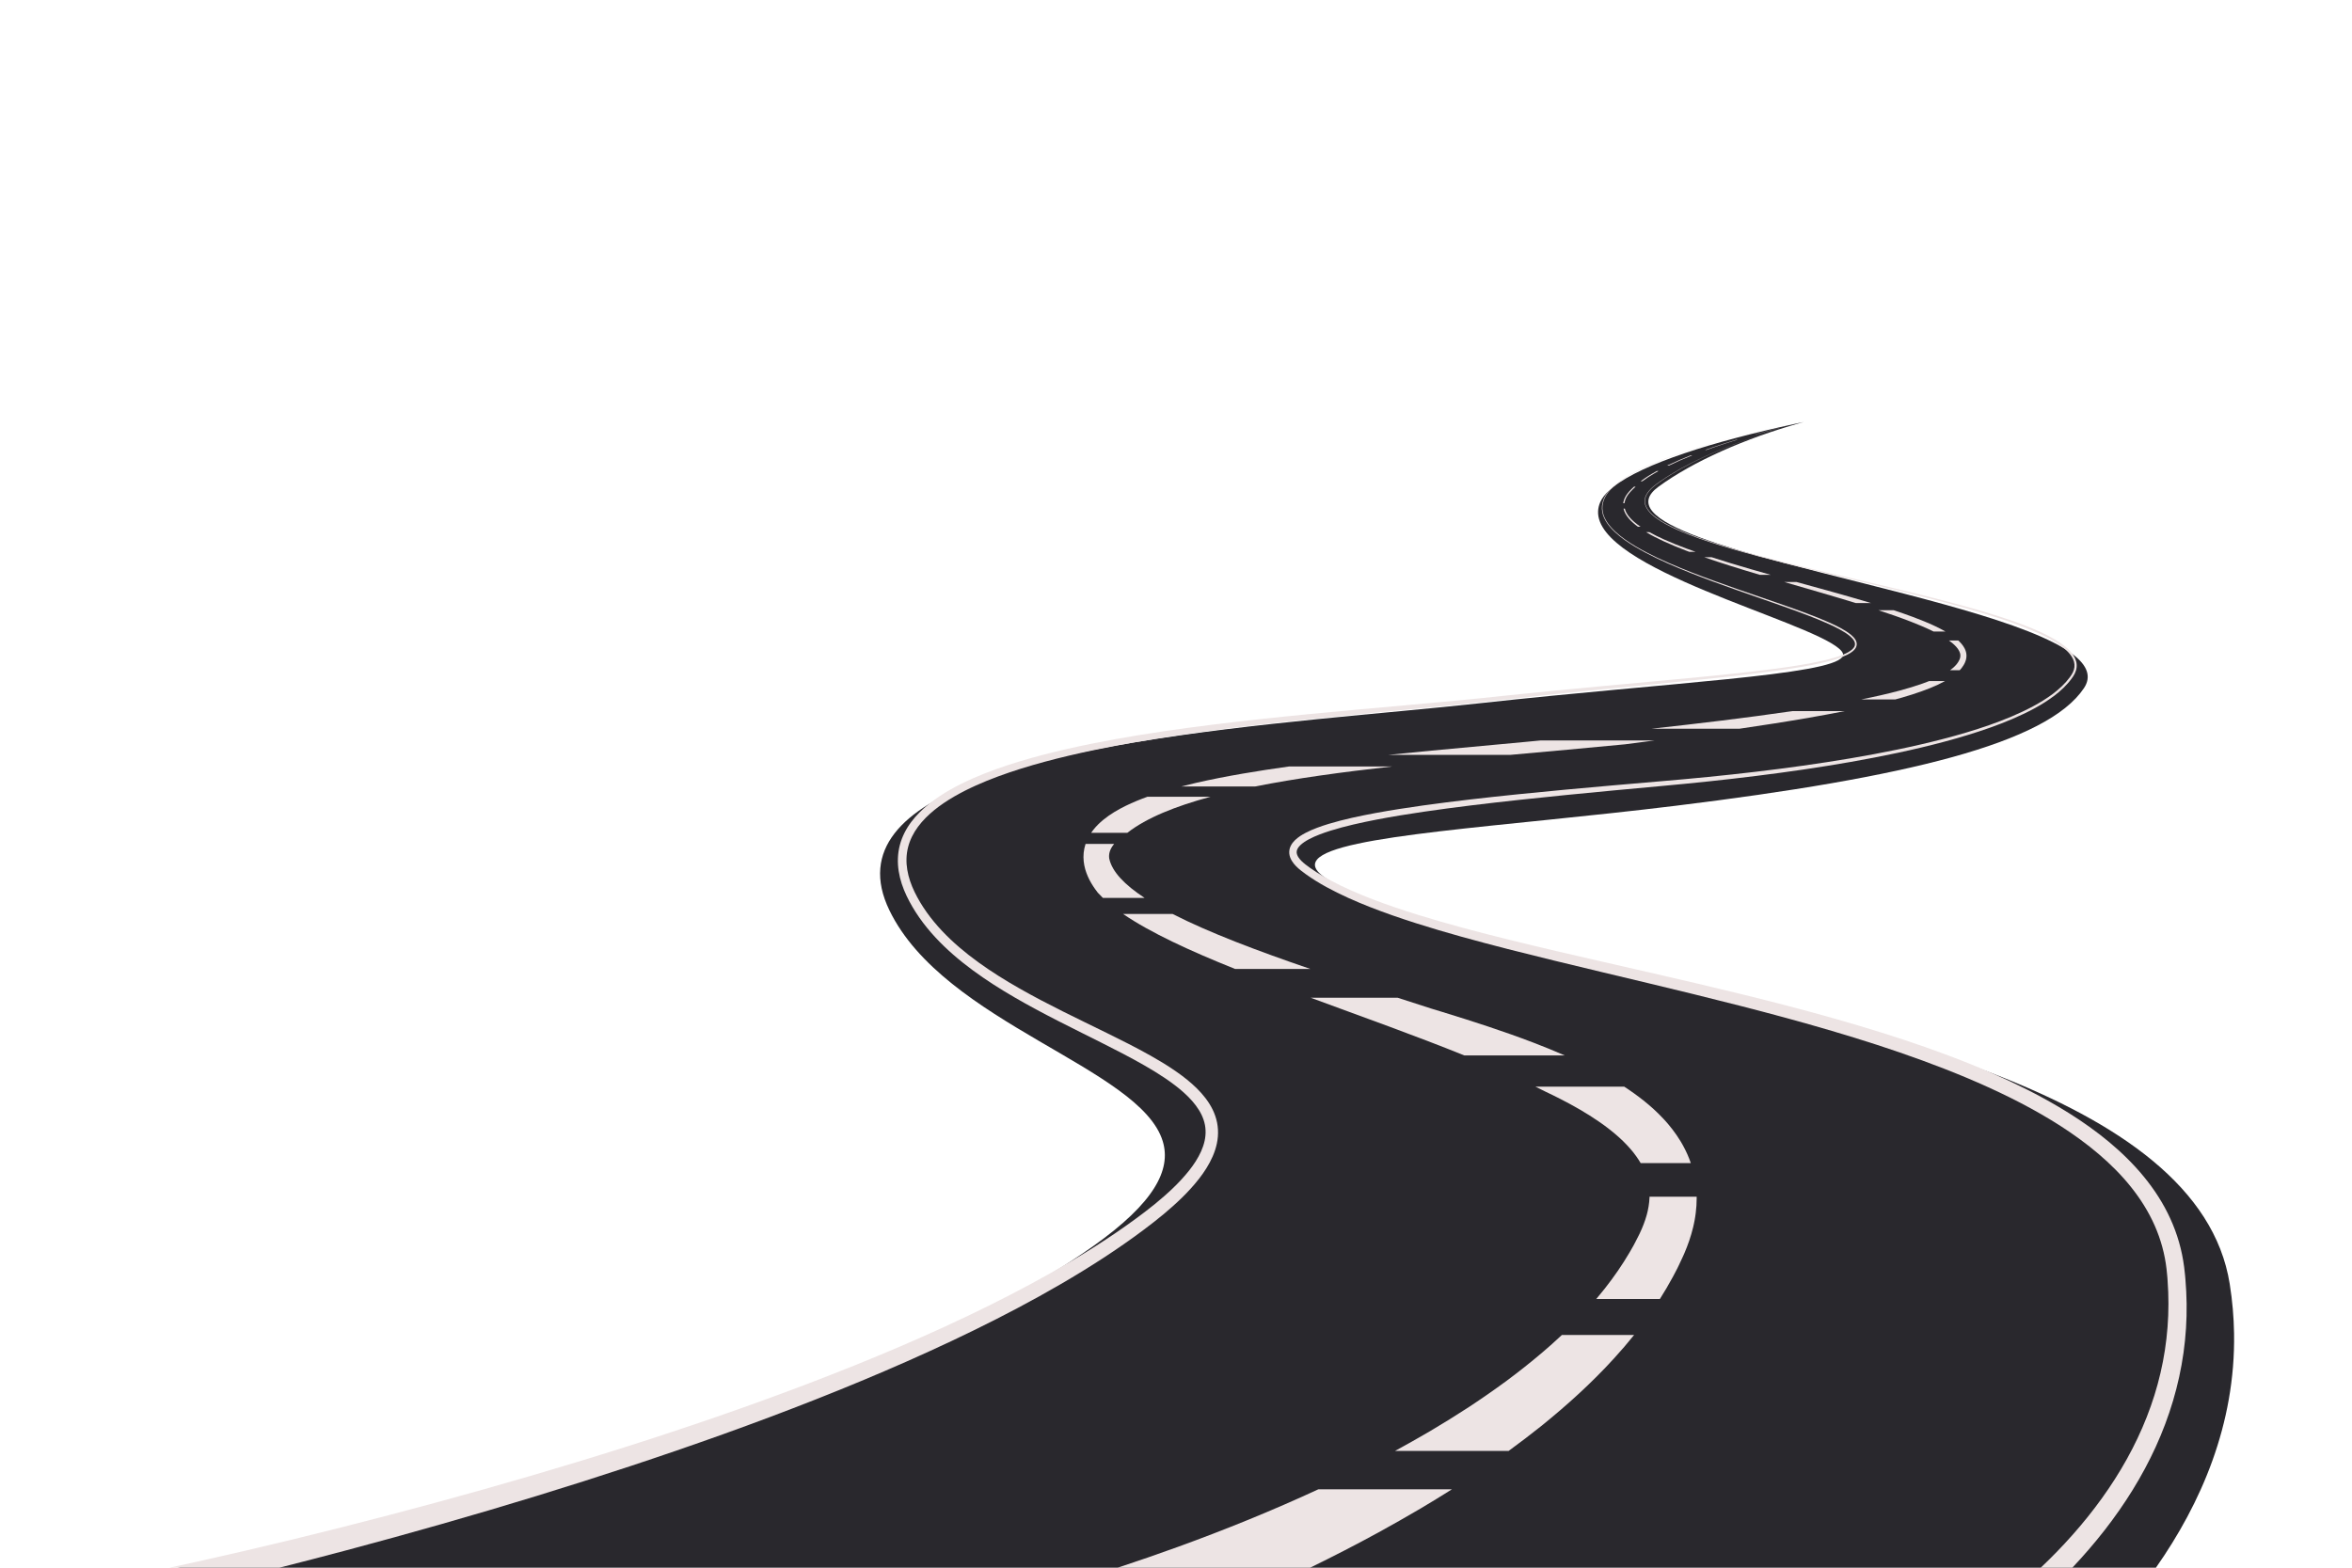 <?xml version="1.0" encoding="UTF-8"?>
<svg xmlns="http://www.w3.org/2000/svg" xmlns:xlink="http://www.w3.org/1999/xlink" width="3000" height="2000" viewBox="0 0 3000 2000">
<defs>
<clipPath id="clip-0">

</clipPath>
<clipPath id="clip-1">
<path clip-rule="nonzero" d="M 2849.57 1701.039 C 2849.57 1701.051 2849.57 1701.051 2849.57 1701.059 C 2847.43 1824.141 2792.102 1924.168 2726.238 2000 L 150.371 2000 C 377.57 1948.43 1077.051 1776.73 1394.539 1551.5 C 1448.039 1513.551 1475.078 1482.648 1483.141 1456.102 C 1517.18 1344.02 1213.129 1309.309 1134.539 1147.5 C 1127.699 1133.422 1123.898 1120.172 1122.852 1107.699 C 1108.301 934.309 1625.961 911.922 1889.039 883 C 2115.852 858.07 2312.48 848.5 2345.871 827.602 C 2350.82 824.52 2352.18 821.18 2349.539 817.5 C 2323.961 781.941 2042.02 726.02 2038.379 651.988 C 2038.148 647.398 2038.988 642.73 2041.039 638 C 2046.672 624.969 2063.52 612.398 2088.48 600.422 C 2094.711 597.422 2101.441 594.469 2108.621 591.559 C 2154.32 573.012 2218.461 555.98 2288.578 540.922 C 2292.629 540.051 2296.691 539.191 2300.77 538.328 C 2299.621 538.648 2298.48 538.961 2297.34 539.281 C 2225.371 559.32 2160.172 584.789 2116.039 617 C 2107.09 623.531 2102.988 629.879 2103.02 636.078 C 2103.398 710.07 2692.148 763.211 2661.77 856.52 C 2660.969 858.98 2659.73 861.48 2658.039 864 C 2610.84 934.469 2431.039 978 2137.039 1014 C 1888.648 1044.422 1648.75 1053.789 1679.93 1096.559 C 1681.879 1099.23 1684.898 1102.039 1689.039 1105 C 1891.039 1249 2788.02 1271.172 2844.039 1624 C 2848.262 1650.609 2849.988 1676.289 2849.57 1701.039 Z M 2849.57 1701.039 "/>
</clipPath>
<clipPath id="clip-2">
<path clip-rule="nonzero" d="M 2849.57 1701.039 C 2849.57 1701.051 2849.57 1701.051 2849.57 1701.059 C 2847.43 1824.141 2792.102 1924.168 2726.238 2000 L 150.371 2000 C 377.57 1948.43 1077.051 1776.73 1394.539 1551.5 C 1448.039 1513.551 1475.078 1482.648 1483.141 1456.102 C 1517.18 1344.02 1213.129 1309.309 1134.539 1147.5 C 1127.699 1133.422 1123.898 1120.172 1122.852 1107.699 C 1108.301 934.309 1625.961 911.922 1889.039 883 C 2115.852 858.07 2312.48 848.5 2345.871 827.602 C 2350.82 824.52 2352.18 821.18 2349.539 817.5 C 2323.961 781.941 2042.02 726.02 2038.379 651.988 C 2038.148 647.398 2038.988 642.73 2041.039 638 C 2046.672 624.969 2063.52 612.398 2088.48 600.422 C 2094.711 597.422 2101.441 594.469 2108.621 591.559 C 2154.32 573.012 2218.461 555.98 2288.578 540.922 C 2292.629 540.051 2296.691 539.191 2300.77 538.328 C 2299.621 538.648 2298.48 538.961 2297.34 539.281 C 2225.371 559.32 2160.172 584.789 2116.039 617 C 2107.09 623.531 2102.988 629.879 2103.02 636.078 C 2103.398 710.07 2692.148 763.211 2661.77 856.52 C 2660.969 858.98 2659.73 861.48 2658.039 864 C 2610.84 934.469 2431.039 978 2137.039 1014 C 1888.648 1044.422 1648.75 1053.789 1679.93 1096.559 C 1681.879 1099.23 1684.898 1102.039 1689.039 1105 C 1891.039 1249 2788.02 1271.172 2844.039 1624 C 2848.262 1650.609 2849.988 1676.289 2849.57 1701.039 "/>
</clipPath>
<linearGradient id="linear-pattern-0" gradientUnits="userSpaceOnUse" x1="-0.161" y1="0" x2="1.796" y2="0" gradientTransform="matrix(-733.699, 1156.31, -1156.31, -733.699, 2389.27, 507.5)">
<stop offset="0" stop-color="rgb(54.901%, 55.685%, 58.038%)" stop-opacity="1"/>
<stop offset="0.062" stop-color="rgb(54.901%, 55.685%, 58.038%)" stop-opacity="1"/>
<stop offset="0.078" stop-color="rgb(54.901%, 55.685%, 58.038%)" stop-opacity="1"/>
<stop offset="0.086" stop-color="rgb(54.825%, 55.608%, 57.968%)" stop-opacity="1"/>
<stop offset="0.094" stop-color="rgb(54.585%, 55.359%, 57.745%)" stop-opacity="1"/>
<stop offset="0.102" stop-color="rgb(54.256%, 55.017%, 57.44%)" stop-opacity="1"/>
<stop offset="0.109" stop-color="rgb(53.926%, 54.675%, 57.133%)" stop-opacity="1"/>
<stop offset="0.117" stop-color="rgb(53.596%, 54.333%, 56.828%)" stop-opacity="1"/>
<stop offset="0.125" stop-color="rgb(53.267%, 53.992%, 56.522%)" stop-opacity="1"/>
<stop offset="0.133" stop-color="rgb(52.937%, 53.65%, 56.216%)" stop-opacity="1"/>
<stop offset="0.141" stop-color="rgb(52.606%, 53.308%, 55.911%)" stop-opacity="1"/>
<stop offset="0.148" stop-color="rgb(52.277%, 52.966%, 55.605%)" stop-opacity="1"/>
<stop offset="0.156" stop-color="rgb(51.947%, 52.625%, 55.299%)" stop-opacity="1"/>
<stop offset="0.164" stop-color="rgb(51.617%, 52.283%, 54.993%)" stop-opacity="1"/>
<stop offset="0.172" stop-color="rgb(51.288%, 51.941%, 54.688%)" stop-opacity="1"/>
<stop offset="0.18" stop-color="rgb(50.958%, 51.599%, 54.381%)" stop-opacity="1"/>
<stop offset="0.188" stop-color="rgb(50.627%, 51.257%, 54.076%)" stop-opacity="1"/>
<stop offset="0.195" stop-color="rgb(50.298%, 50.916%, 53.769%)" stop-opacity="1"/>
<stop offset="0.203" stop-color="rgb(49.968%, 50.574%, 53.464%)" stop-opacity="1"/>
<stop offset="0.211" stop-color="rgb(49.638%, 50.232%, 53.159%)" stop-opacity="1"/>
<stop offset="0.219" stop-color="rgb(49.309%, 49.89%, 52.852%)" stop-opacity="1"/>
<stop offset="0.227" stop-color="rgb(48.979%, 49.548%, 52.547%)" stop-opacity="1"/>
<stop offset="0.234" stop-color="rgb(48.648%, 49.207%, 52.24%)" stop-opacity="1"/>
<stop offset="0.242" stop-color="rgb(48.318%, 48.863%, 51.935%)" stop-opacity="1"/>
<stop offset="0.25" stop-color="rgb(47.989%, 48.521%, 51.628%)" stop-opacity="1"/>
<stop offset="0.258" stop-color="rgb(47.659%, 48.18%, 51.323%)" stop-opacity="1"/>
<stop offset="0.266" stop-color="rgb(47.33%, 47.838%, 51.018%)" stop-opacity="1"/>
<stop offset="0.273" stop-color="rgb(47%, 47.496%, 50.711%)" stop-opacity="1"/>
<stop offset="0.281" stop-color="rgb(46.669%, 47.154%, 50.406%)" stop-opacity="1"/>
<stop offset="0.289" stop-color="rgb(46.339%, 46.812%, 50.099%)" stop-opacity="1"/>
<stop offset="0.297" stop-color="rgb(46.01%, 46.471%, 49.794%)" stop-opacity="1"/>
<stop offset="0.305" stop-color="rgb(45.68%, 46.129%, 49.487%)" stop-opacity="1"/>
<stop offset="0.312" stop-color="rgb(45.351%, 45.787%, 49.182%)" stop-opacity="1"/>
<stop offset="0.32" stop-color="rgb(45.021%, 45.445%, 48.875%)" stop-opacity="1"/>
<stop offset="0.328" stop-color="rgb(44.691%, 45.103%, 48.57%)" stop-opacity="1"/>
<stop offset="0.336" stop-color="rgb(44.36%, 44.762%, 48.265%)" stop-opacity="1"/>
<stop offset="0.344" stop-color="rgb(44.031%, 44.42%, 47.958%)" stop-opacity="1"/>
<stop offset="0.352" stop-color="rgb(43.701%, 44.078%, 47.653%)" stop-opacity="1"/>
<stop offset="0.359" stop-color="rgb(43.372%, 43.736%, 47.346%)" stop-opacity="1"/>
<stop offset="0.367" stop-color="rgb(43.042%, 43.394%, 47.041%)" stop-opacity="1"/>
<stop offset="0.375" stop-color="rgb(42.712%, 43.053%, 46.735%)" stop-opacity="1"/>
<stop offset="0.383" stop-color="rgb(42.381%, 42.711%, 46.429%)" stop-opacity="1"/>
<stop offset="0.391" stop-color="rgb(42.052%, 42.369%, 46.124%)" stop-opacity="1"/>
<stop offset="0.398" stop-color="rgb(41.722%, 42.027%, 45.818%)" stop-opacity="1"/>
<stop offset="0.406" stop-color="rgb(41.393%, 41.685%, 45.512%)" stop-opacity="1"/>
<stop offset="0.414" stop-color="rgb(41.063%, 41.344%, 45.206%)" stop-opacity="1"/>
<stop offset="0.422" stop-color="rgb(40.733%, 41.002%, 44.901%)" stop-opacity="1"/>
<stop offset="0.43" stop-color="rgb(40.402%, 40.66%, 44.594%)" stop-opacity="1"/>
<stop offset="0.438" stop-color="rgb(40.073%, 40.318%, 44.289%)" stop-opacity="1"/>
<stop offset="0.445" stop-color="rgb(39.743%, 39.977%, 43.982%)" stop-opacity="1"/>
<stop offset="0.453" stop-color="rgb(39.413%, 39.635%, 43.677%)" stop-opacity="1"/>
<stop offset="0.461" stop-color="rgb(39.084%, 39.293%, 43.372%)" stop-opacity="1"/>
<stop offset="0.469" stop-color="rgb(38.754%, 38.951%, 43.065%)" stop-opacity="1"/>
<stop offset="0.477" stop-color="rgb(38.423%, 38.609%, 42.76%)" stop-opacity="1"/>
<stop offset="0.484" stop-color="rgb(38.094%, 38.268%, 42.453%)" stop-opacity="1"/>
<stop offset="0.492" stop-color="rgb(37.764%, 37.926%, 42.148%)" stop-opacity="1"/>
<stop offset="0.5" stop-color="rgb(37.434%, 37.584%, 41.841%)" stop-opacity="1"/>
<stop offset="0.508" stop-color="rgb(37.105%, 37.242%, 41.536%)" stop-opacity="1"/>
<stop offset="0.516" stop-color="rgb(36.775%, 36.9%, 41.231%)" stop-opacity="1"/>
<stop offset="0.523" stop-color="rgb(36.446%, 36.559%, 40.924%)" stop-opacity="1"/>
<stop offset="0.531" stop-color="rgb(36.115%, 36.217%, 40.619%)" stop-opacity="1"/>
<stop offset="0.539" stop-color="rgb(35.785%, 35.875%, 40.312%)" stop-opacity="1"/>
<stop offset="0.547" stop-color="rgb(35.455%, 35.533%, 40.007%)" stop-opacity="1"/>
<stop offset="0.555" stop-color="rgb(35.126%, 35.191%, 39.7%)" stop-opacity="1"/>
<stop offset="0.562" stop-color="rgb(34.796%, 34.85%, 39.395%)" stop-opacity="1"/>
<stop offset="0.57" stop-color="rgb(34.467%, 34.508%, 39.088%)" stop-opacity="1"/>
<stop offset="0.578" stop-color="rgb(34.135%, 34.166%, 38.783%)" stop-opacity="1"/>
<stop offset="0.586" stop-color="rgb(33.806%, 33.824%, 38.478%)" stop-opacity="1"/>
<stop offset="0.594" stop-color="rgb(33.487%, 33.493%, 38.182%)" stop-opacity="1"/>
<stop offset="0.625" stop-color="rgb(33.333%, 33.333%, 38.039%)" stop-opacity="1"/>
<stop offset="0.75" stop-color="rgb(33.333%, 33.333%, 38.039%)" stop-opacity="1"/>
<stop offset="1" stop-color="rgb(33.333%, 33.333%, 38.039%)" stop-opacity="1"/>
</linearGradient>
</defs>

<path fill-rule="nonzero" fill="rgb(16.089%, 15.697%, 17.651%)" fill-opacity="1" d="M 2749.91 2000 L 226.398 2000 C 496.738 1942.059 1067.84 1803.211 1365.23 1609.57 C 1375.32 1603 1385.102 1596.371 1394.539 1589.672 C 1472.23 1534.551 1494.109 1492.461 1483.141 1456.102 C 1454.629 1361.719 1204.711 1305.98 1134.539 1161.5 C 1125.07 1142.012 1121.43 1124.129 1122.852 1107.699 C 1125.629 1075.32 1148.02 1048.578 1184.102 1026.301 C 1243.352 989.68 1339.52 965.059 1446.359 947.191 C 1446.59 947.148 1446.82 947.109 1447.051 947.07 C 1597.781 921.91 1769.629 910.129 1889.039 897 C 2128.219 870.711 2333.84 861.5 2349.859 838.078 C 2350.512 837.129 2350.84 836.16 2350.859 835.16 C 2350.879 833.98 2350.449 832.762 2349.539 831.5 C 2348.629 830.238 2347.398 828.941 2345.871 827.602 C 2303.75 790.77 2034.789 725.719 2038.379 651.988 C 2038.559 648.289 2039.422 644.57 2041.039 640.82 C 2043.25 635.699 2047.191 630.602 2052.68 625.539 C 2054.211 624.141 2055.852 622.73 2057.621 621.328 C 2057.629 621.309 2057.648 621.289 2057.672 621.289 C 2095.309 591.41 2185.469 563.211 2288.578 540.922 C 2292.629 540.051 2296.691 539.191 2300.77 538.328 C 2299.621 538.648 2298.48 538.961 2297.34 539.281 C 2225.359 559.441 2159.609 588.672 2115.48 620.879 C 2108.441 626.02 2104.398 631.078 2103.02 636.078 C 2096.75 658.75 2145.121 680.109 2215.77 701.391 C 2215.801 701.398 2215.84 701.41 2215.879 701.422 C 2234.781 707.109 2255.262 712.789 2276.719 718.5 C 2276.879 718.539 2277.051 718.578 2277.23 718.629 C 2405.211 752.609 2567.539 787.238 2633.27 827.539 C 2637.059 829.859 2640.531 832.199 2643.648 834.57 C 2653.07 841.691 2659.352 849 2661.77 856.52 C 2664.031 863.488 2662.969 870.648 2658.039 878 C 2610.84 948.469 2431.039 992 2137.039 1028 C 1918.34 1054.781 1706.219 1065.25 1679.93 1096.559 C 1674.789 1102.672 1676.73 1109.559 1687.051 1117.52 C 1687.68 1118.012 1688.352 1118.5 1689.039 1119 C 1820.461 1212.68 2246.039 1254.801 2542.82 1369.961 C 2702.219 1431.801 2824.469 1514.719 2844.039 1638 C 2847.449 1659.469 2849.23 1680.488 2849.57 1701.039 C 2849.57 1701.051 2849.57 1701.051 2849.57 1701.059 C 2851.461 1817.102 2807.301 1918.148 2749.91 2000 "/>
<g clip-path="url(#clip-0)">
<g clip-path="url(#clip-1)">
<g clip-path="url(#clip-2)">
<path fill-rule="nonzero" fill="url(#linear-pattern-0)" d="M 3511.223 957.895 L 925.281 -682.93 L -510.863 1580.434 L 2075.078 3221.262 Z M 3511.223 957.895 "/>
</g>
</g>
</g>
<path fill-rule="nonzero" fill="rgb(92.969%, 89.452%, 89.452%)" fill-opacity="1" d="M 2785.102 1725.762 C 2779.309 1767.23 2767.059 1807.719 2749.719 1845.711 C 2732.398 1883.75 2710.051 1919.262 2684.539 1952.051 C 2671.551 1968.711 2657.762 1984.68 2643.301 2000 L 2602.988 2000 C 2609.969 1993.371 2616.82 1986.609 2623.531 1979.719 C 2637.391 1965.43 2650.609 1950.551 2663.039 1935.059 C 2687.859 1904.078 2709.57 1870.641 2726.461 1834.91 C 2734.91 1817.059 2742.172 1798.66 2748.051 1779.84 C 2753.922 1761.02 2758.398 1741.77 2761.379 1722.289 C 2764.371 1702.801 2765.871 1683.078 2765.871 1663.34 C 2765.879 1653.469 2765.512 1643.59 2764.789 1633.73 L 2764.531 1630.039 L 2764.191 1626.34 C 2763.961 1623.879 2763.738 1621.398 2763.461 1619.039 C 2762.91 1614.27 2762.18 1609.531 2761.27 1604.82 C 2757.648 1585.961 2751.121 1567.699 2742.078 1550.621 C 2733.051 1533.531 2721.59 1517.629 2708.551 1503 C 2695.48 1488.391 2680.828 1475.039 2665.262 1462.762 C 2649.672 1450.5 2633.16 1439.27 2616.078 1428.879 C 2581.879 1408.129 2545.559 1390.609 2508.41 1374.988 C 2471.23 1359.391 2433.16 1345.711 2394.699 1333.16 C 2317.691 1308.191 2239.129 1287.73 2160.301 1268.34 C 2081.441 1248.961 2002.18 1230.91 1923.301 1210.801 C 1883.879 1200.691 1844.539 1190.039 1805.648 1177.66 C 1786.211 1171.449 1766.891 1164.801 1747.828 1157.328 C 1728.781 1149.84 1709.961 1141.578 1691.859 1131.672 C 1682.828 1126.691 1673.969 1121.301 1665.52 1115.211 C 1663.398 1113.691 1661.34 1112.141 1659.262 1110.5 C 1657.141 1108.828 1655.07 1107.031 1653.109 1105.02 C 1651.16 1103.012 1649.301 1100.789 1647.719 1098.191 C 1646.16 1095.602 1644.871 1092.539 1644.512 1089.121 C 1644.34 1087.422 1644.41 1085.66 1644.719 1083.969 C 1645.02 1082.262 1645.621 1080.66 1646.32 1079.191 C 1647.75 1076.211 1649.75 1073.852 1651.828 1071.801 C 1656.051 1067.781 1660.73 1064.93 1665.449 1062.449 C 1670.18 1059.98 1675.02 1057.941 1679.891 1056.09 C 1684.762 1054.25 1689.672 1052.621 1694.609 1051.121 C 1714.359 1045.18 1734.379 1040.98 1754.441 1037.25 C 1774.512 1033.57 1794.648 1030.449 1814.809 1027.621 C 1855.141 1021.988 1895.57 1017.469 1936.02 1013.32 C 1976.48 1009.199 2016.961 1005.488 2057.449 1001.941 L 2118.191 996.719 C 2138.43 995.031 2158.648 993.18 2178.852 991.172 C 2219.262 987.16 2259.59 982.461 2299.801 976.809 C 2339.988 971.141 2380.07 964.539 2419.809 956.328 C 2439.68 952.23 2459.461 947.699 2479.078 942.578 C 2498.699 937.461 2518.18 931.762 2537.301 925.059 C 2556.398 918.34 2575.219 910.699 2593.039 901.172 C 2597.5 898.809 2601.852 896.25 2606.141 893.609 C 2610.41 890.922 2614.578 888.09 2618.609 885.078 C 2626.59 878.988 2634.078 872.172 2640 864.121 L 2642.121 861.051 C 2642.77 860.031 2643.398 858.988 2643.91 857.898 C 2644.969 855.738 2645.691 853.441 2645.961 851.09 C 2646.23 848.75 2646.012 846.371 2645.379 844.078 C 2644.738 841.789 2643.691 839.602 2642.379 837.551 C 2639.969 833.789 2636.75 830.5 2633.27 827.539 C 2632.961 827.27 2632.648 827.012 2632.328 826.75 C 2628.469 823.578 2624.289 820.781 2619.98 818.18 C 2611.328 813.012 2602.18 808.66 2592.879 804.66 C 2583.57 800.68 2574.09 797.102 2564.531 793.719 C 2545.391 787 2525.949 781.121 2506.41 775.602 C 2486.871 770.09 2467.211 764.949 2447.52 759.988 C 2408.121 750.059 2368.551 740.82 2329.031 731.32 C 2311.75 727.141 2294.469 722.961 2277.23 718.629 C 2277.051 718.578 2276.879 718.539 2276.719 718.5 C 2254.711 712.969 2232.77 707.191 2210.969 700.871 C 2191.469 695.172 2172.051 689.07 2153.109 681.66 C 2143.648 677.93 2134.309 673.879 2125.352 669.031 C 2120.891 666.59 2116.52 663.949 2112.422 660.922 C 2108.34 657.879 2104.461 654.461 2101.531 650.238 C 2100.078 648.129 2098.891 645.809 2098.27 643.309 C 2097.641 640.809 2097.609 638.16 2098.199 635.648 C 2098.781 633.141 2099.941 630.801 2101.359 628.68 C 2102.801 626.559 2104.5 624.629 2106.34 622.871 C 2110.02 619.32 2114.25 616.461 2118.398 613.539 C 2122.57 610.629 2126.852 607.879 2131.172 605.211 C 2139.828 599.879 2148.73 594.961 2157.801 590.379 C 2166.859 585.781 2176.09 581.512 2185.422 577.48 C 2204.07 569.41 2223.129 562.301 2242.391 555.852 C 2259.25 550.211 2276.281 545.078 2293.422 540.34 C 2276.289 545.102 2259.27 550.262 2242.41 555.922 C 2223.16 562.398 2204.102 569.5 2185.48 577.621 C 2176.16 581.672 2166.949 585.969 2157.91 590.59 C 2148.859 595.199 2139.98 600.141 2131.34 605.48 C 2127.031 608.16 2122.762 610.922 2118.609 613.84 C 2114.469 616.77 2110.25 619.629 2106.621 623.16 C 2103.02 626.66 2099.801 630.828 2098.641 635.75 C 2098.07 638.199 2098.102 640.762 2098.73 643.191 C 2099.328 645.629 2100.5 647.898 2101.93 649.969 C 2104.82 654.109 2108.68 657.488 2112.73 660.488 C 2116.82 663.488 2121.172 666.109 2125.629 668.52 C 2134.559 673.328 2143.898 677.359 2153.352 681.051 C 2172.281 688.398 2191.691 694.441 2211.199 700.09 C 2212.719 700.531 2214.238 700.961 2215.77 701.391 C 2215.801 701.398 2215.84 701.41 2215.879 701.422 C 2253.41 712.039 2291.352 721.16 2329.32 730.129 C 2368.871 739.461 2408.48 748.52 2447.949 758.27 C 2467.68 763.148 2487.371 768.199 2506.961 773.629 C 2526.551 779.07 2546.059 784.871 2565.289 791.531 C 2574.898 794.879 2584.449 798.441 2593.84 802.398 C 2603.23 806.379 2612.488 810.73 2621.309 815.961 C 2625.711 818.578 2630.012 821.422 2634.02 824.691 C 2637.551 827.578 2640.922 830.781 2643.648 834.57 C 2644.012 835.059 2644.352 835.559 2644.68 836.07 C 2646.121 838.301 2647.301 840.73 2648.039 843.328 C 2648.781 845.93 2649.039 848.699 2648.738 851.398 C 2648.449 854.109 2647.629 856.73 2646.469 859.129 C 2645.898 860.34 2645.219 861.488 2644.512 862.609 L 2642.32 865.809 C 2636.199 874.199 2628.539 881.23 2620.422 887.48 C 2616.328 890.559 2612.102 893.461 2607.781 896.211 C 2603.43 898.91 2599.031 901.531 2594.531 903.941 C 2576.539 913.66 2557.621 921.43 2538.441 928.289 C 2519.23 935.102 2499.711 940.969 2480.051 946.23 C 2460.379 951.488 2440.57 956.172 2420.672 960.41 C 2380.859 968.891 2340.738 975.762 2300.5 981.711 C 2260.262 987.621 2219.879 992.59 2179.441 996.871 C 2159.219 999.012 2138.969 1000.988 2118.73 1002.82 L 2058.039 1008.422 C 2017.59 1012.23 1977.16 1016.191 1936.781 1020.559 C 1896.41 1024.961 1856.09 1029.73 1815.949 1035.59 C 1795.891 1038.539 1775.879 1041.762 1756.012 1045.578 C 1736.172 1049.441 1716.379 1053.762 1697.25 1059.699 C 1692.48 1061.191 1687.762 1062.801 1683.141 1064.59 C 1678.52 1066.379 1674 1068.34 1669.75 1070.602 C 1665.5 1072.859 1661.469 1075.449 1658.359 1078.488 C 1656.84 1080 1655.551 1081.621 1654.801 1083.262 C 1654.012 1084.891 1653.75 1086.469 1653.922 1088.109 C 1654.109 1089.762 1654.801 1091.512 1655.859 1093.25 C 1656.941 1094.988 1658.352 1096.691 1659.949 1098.309 C 1661.551 1099.922 1663.34 1101.449 1665.211 1102.91 C 1667.141 1104.398 1669.148 1105.891 1671.172 1107.309 C 1676.289 1110.941 1681.609 1114.32 1687.051 1117.52 C 1690.199 1119.379 1693.398 1121.172 1696.621 1122.922 C 1714.25 1132.391 1732.789 1140.359 1751.609 1147.578 C 1770.441 1154.789 1789.621 1161.211 1808.941 1167.211 C 1847.602 1179.172 1886.84 1189.461 1926.211 1199.211 C 1965.602 1208.961 2005.18 1218.059 2044.781 1227.121 C 2084.391 1236.18 2124.031 1245.172 2163.629 1254.48 C 2242.801 1273.129 2321.859 1292.91 2399.762 1317.301 C 2438.699 1329.512 2477.352 1342.898 2515.301 1358.32 C 2524.52 1362.07 2533.699 1365.941 2542.82 1369.961 C 2571.25 1382.449 2599.16 1396.32 2626.07 1412.23 C 2643.828 1422.762 2661.129 1434.211 2677.621 1446.891 C 2694.102 1459.578 2709.77 1473.52 2723.988 1489.039 C 2738.18 1504.551 2750.91 1521.672 2761.109 1540.398 C 2771.328 1559.102 2778.922 1579.422 2783.23 1600.43 C 2784.309 1605.68 2785.191 1610.969 2785.879 1616.289 C 2786.238 1618.969 2786.5 1621.551 2786.77 1624.141 L 2787.172 1628.031 L 2787.512 1631.93 C 2788.398 1642.32 2788.922 1652.762 2789.051 1663.199 C 2789.32 1684.102 2788.012 1705.039 2785.102 1725.762 "/>
<path fill-rule="nonzero" fill="rgb(92.969%, 89.452%, 89.452%)" fill-opacity="1" d="M 2367.93 824.34 C 2367.52 825.77 2366.77 827.051 2365.891 828.148 C 2365.012 829.262 2364 830.219 2362.941 831.078 C 2360.801 832.789 2358.469 834.141 2356.09 835.34 C 2354.051 836.352 2351.969 837.262 2349.859 838.078 C 2347.051 839.191 2344.18 840.148 2341.309 841.051 C 2336.289 842.609 2331.211 843.941 2326.102 845.141 C 2315.891 847.539 2305.602 849.469 2295.281 851.211 C 2274.641 854.672 2253.898 857.379 2233.148 859.879 C 2212.391 862.359 2191.621 864.621 2170.828 866.781 C 2129.262 871.09 2087.66 875.059 2046.09 879.199 C 2004.512 883.328 1962.949 887.578 1921.441 892.211 C 1879.93 897.031 1838.301 901.109 1796.711 905.09 C 1713.531 913.07 1630.328 920.82 1547.57 931.801 C 1513.961 936.27 1480.422 941.23 1447.051 947.07 C 1446.82 947.109 1446.59 947.148 1446.359 947.191 C 1438.891 948.5 1431.43 949.859 1423.98 951.27 C 1403.5 955.141 1383.102 959.379 1362.852 964.172 C 1342.602 968.969 1322.488 974.309 1302.68 980.5 C 1282.879 986.691 1263.352 993.719 1244.551 1002.199 C 1239.84 1004.301 1235.211 1006.551 1230.621 1008.852 C 1226.051 1011.211 1221.512 1013.609 1217.09 1016.191 C 1208.23 1021.32 1199.73 1026.988 1191.852 1033.328 C 1184.02 1039.711 1176.82 1046.789 1170.941 1054.738 C 1165.059 1062.68 1160.609 1071.52 1158.25 1080.898 C 1155.859 1090.27 1155.641 1100.109 1157.262 1109.762 C 1158.859 1119.422 1162.172 1128.879 1166.539 1137.898 C 1175.352 1156.059 1187.52 1172.648 1201.488 1187.488 C 1215.48 1202.371 1231.289 1215.602 1247.969 1227.672 C 1264.648 1239.762 1282.23 1250.691 1300.23 1260.949 C 1318.23 1271.219 1336.68 1280.801 1355.289 1290.129 C 1373.91 1299.449 1392.719 1308.5 1411.512 1317.73 C 1430.289 1326.969 1449.078 1336.371 1467.512 1346.738 C 1476.719 1351.941 1485.852 1357.371 1494.75 1363.301 C 1503.648 1369.219 1512.359 1375.59 1520.539 1382.859 C 1528.699 1390.109 1536.391 1398.309 1542.52 1408.031 C 1545.578 1412.871 1548.199 1418.129 1550.102 1423.719 C 1551.09 1426.5 1551.801 1429.391 1552.422 1432.301 C 1552.949 1435.23 1553.391 1438.191 1553.52 1441.16 C 1553.84 1447.109 1553.359 1453.078 1552.129 1458.801 C 1550.93 1464.52 1549.078 1470.02 1546.82 1475.23 C 1542.262 1485.648 1536.199 1495.039 1529.5 1503.66 C 1516.039 1520.898 1500.289 1535.539 1483.98 1549.172 C 1475.809 1556 1467.422 1562.461 1459 1568.789 C 1450.57 1575.148 1441.98 1581.281 1433.34 1587.32 C 1424.699 1593.352 1415.93 1599.199 1407.121 1604.98 C 1398.281 1610.691 1389.41 1616.371 1380.43 1621.852 C 1344.559 1643.879 1307.68 1664.109 1270.25 1683.148 C 1232.82 1702.191 1194.801 1719.98 1156.441 1736.961 C 1079.699 1770.852 1001.539 1801.289 922.68 1829.609 C 843.801 1857.859 764.211 1884.031 684.141 1908.59 C 604.059 1933.129 523.508 1956.059 442.59 1977.621 C 413.91 1985.262 385.168 1992.711 356.398 2000 L 216.238 2000 C 228.352 1997.41 240.48 1994.75 252.578 1992.07 C 272.91 1987.551 293.23 1982.918 313.527 1978.191 C 354.129 1968.762 394.641 1958.871 435.07 1948.66 C 515.918 1928.211 596.43 1906.398 676.461 1882.969 C 756.488 1859.539 836.051 1834.531 914.809 1807.262 C 993.559 1779.98 1071.57 1750.578 1148.102 1717.801 C 1186.352 1701.379 1224.211 1684.102 1261.461 1665.629 C 1296.719 1648.141 1331.449 1629.609 1365.23 1609.57 C 1367.129 1608.449 1369.02 1607.32 1370.91 1606.18 C 1379.82 1600.871 1388.609 1595.379 1397.371 1589.84 C 1406.078 1584.238 1414.762 1578.59 1423.301 1572.75 C 1431.84 1566.898 1440.328 1560.98 1448.641 1554.84 C 1456.98 1548.711 1465.211 1542.488 1473.141 1536.012 C 1488.988 1523.039 1504.141 1509.16 1516.559 1493.539 C 1522.762 1485.75 1528.172 1477.461 1532.059 1468.762 C 1535.922 1460.07 1538.172 1450.941 1537.699 1441.969 C 1537.641 1439.73 1537.309 1437.5 1536.949 1435.289 C 1536.48 1433.09 1535.98 1430.891 1535.23 1428.738 C 1533.809 1424.43 1531.801 1420.238 1529.309 1416.238 C 1524.359 1408.211 1517.73 1400.891 1510.352 1394.23 C 1502.969 1387.539 1494.828 1381.469 1486.398 1375.738 C 1477.961 1370.02 1469.172 1364.672 1460.238 1359.52 C 1442.34 1349.238 1423.828 1339.762 1405.211 1330.391 C 1386.578 1321.02 1367.82 1311.789 1349.16 1302.23 C 1330.5 1292.672 1311.941 1282.82 1293.738 1272.219 C 1275.539 1261.629 1257.68 1250.301 1240.629 1237.719 C 1223.59 1225.141 1207.32 1211.301 1192.809 1195.59 C 1178.32 1179.898 1165.609 1162.32 1156.309 1142.781 C 1151.648 1132.98 1148.039 1122.5 1146.309 1111.52 C 1144.559 1100.559 1144.879 1089.078 1147.75 1078.199 C 1150.57 1067.309 1155.82 1057.199 1162.441 1048.422 C 1168.73 1040.059 1176.172 1032.781 1184.102 1026.301 C 1184.52 1025.949 1184.941 1025.602 1185.371 1025.262 C 1193.82 1018.57 1202.801 1012.699 1212.059 1007.43 C 1216.68 1004.781 1221.398 1002.328 1226.141 999.941 C 1230.891 997.602 1235.68 995.328 1240.531 993.199 C 1259.891 984.66 1279.809 977.672 1299.93 971.551 C 1320.051 965.441 1340.398 960.211 1360.84 955.539 C 1381.289 950.871 1401.852 946.77 1422.461 943.039 C 1463.68 935.602 1505.121 929.672 1546.629 924.488 C 1629.66 914.191 1712.961 906.84 1796.191 899.441 C 1837.809 895.719 1879.379 891.922 1920.922 887.371 C 1962.488 883 2004.09 879.012 2045.699 875.148 C 2087.309 871.281 2128.922 867.57 2170.5 863.531 C 2191.289 861.5 2212.07 859.398 2232.809 857.02 C 2253.551 854.621 2274.27 852.012 2294.859 848.648 C 2305.148 846.961 2315.41 845.09 2325.551 842.75 C 2330.621 841.59 2335.648 840.289 2340.609 838.781 C 2344.078 837.711 2347.531 836.551 2350.859 835.16 C 2352.281 834.578 2353.691 833.949 2355.059 833.281 C 2357.352 832.141 2359.559 830.859 2361.512 829.309 C 2363.43 827.762 2365.148 825.891 2365.789 823.699 C 2366.48 821.539 2365.898 819.16 2364.641 817.102 C 2363.391 815.031 2361.578 813.219 2359.66 811.57 C 2355.762 808.289 2351.301 805.59 2346.77 803.09 C 2342.219 800.602 2337.539 798.328 2332.801 796.18 C 2323.32 791.879 2313.621 788.02 2303.871 784.301 C 2294.121 780.59 2284.301 777.039 2274.461 773.539 L 2215.309 752.828 C 2195.609 745.871 2175.961 738.738 2156.52 731.031 C 2137.109 723.301 2117.859 715.059 2099.352 705.301 C 2090.121 700.391 2081.051 695.121 2072.52 689.051 C 2068.262 686 2064.129 682.762 2060.281 679.199 C 2056.441 675.641 2052.84 671.762 2049.879 667.41 C 2046.922 663.09 2044.578 658.219 2043.66 653.012 C 2042.711 647.801 2043.328 642.352 2045.238 637.449 C 2046.898 633.02 2049.578 629.059 2052.68 625.539 C 2053.051 625.121 2053.422 624.711 2053.801 624.301 C 2057.398 620.48 2061.449 617.121 2065.68 614.039 C 2072.879 608.859 2080.578 604.43 2088.48 600.422 C 2089.898 599.691 2091.34 598.98 2092.77 598.281 C 2102.172 593.711 2111.82 589.66 2121.559 585.879 C 2141.059 578.371 2160.98 571.98 2181.039 566.141 C 2221.18 554.531 2261.891 544.969 2302.77 536.328 C 2282.328 540.672 2261.941 545.25 2241.648 550.191 C 2221.352 555.129 2201.141 560.441 2181.09 566.328 C 2161.051 572.219 2141.16 578.66 2121.691 586.23 C 2117.309 587.941 2112.949 589.711 2108.621 591.559 C 2103.34 593.801 2098.121 596.172 2092.969 598.691 C 2083.602 603.281 2074.441 608.359 2065.988 614.48 C 2063.102 616.59 2060.289 618.84 2057.672 621.289 C 2057.648 621.289 2057.629 621.309 2057.621 621.328 C 2056.449 622.41 2055.309 623.531 2054.219 624.699 C 2050.699 628.512 2047.629 632.801 2045.82 637.672 C 2043.961 642.488 2043.371 647.809 2044.32 652.891 C 2045.23 657.98 2047.531 662.75 2050.461 667.012 C 2053.398 671.301 2056.969 675.121 2060.789 678.641 C 2064.621 682.172 2068.738 685.379 2072.98 688.398 C 2081.488 694.41 2090.531 699.66 2099.762 704.512 C 2118.27 714.16 2137.531 722.309 2156.961 729.941 C 2176.398 737.551 2196.07 744.59 2215.789 751.461 L 2275.039 771.898 C 2284.91 775.352 2294.75 778.859 2304.539 782.539 C 2314.328 786.23 2324.07 790.051 2333.629 794.328 C 2338.41 796.48 2343.148 798.75 2347.781 801.25 C 2352.391 803.77 2356.941 806.488 2361.059 809.922 C 2363.09 811.66 2365.051 813.57 2366.531 815.969 C 2367.25 817.172 2367.84 818.5 2368.129 819.941 C 2368.43 821.379 2368.352 822.922 2367.93 824.34 "/>
<path fill-rule="nonzero" fill="rgb(92.969%, 89.452%, 89.452%)" fill-opacity="1" d="M 2208.078 718.699 C 2199.762 716.172 2191.461 713.57 2183.191 710.879 L 2173.789 710.879 C 2184.84 714.719 2195.949 718.352 2207.102 721.879 C 2219.559 725.82 2232.07 729.609 2244.59 733.32 L 2258.422 733.32 C 2241.59 728.59 2224.801 723.77 2208.078 718.699 "/>
<path fill-rule="nonzero" fill="rgb(92.969%, 89.452%, 89.452%)" fill-opacity="1" d="M 2468.191 798.789 C 2458.949 794.441 2449.531 790.648 2440.039 787.102 C 2431.91 784.078 2423.73 781.238 2415.52 778.52 L 2396.078 778.52 C 2410.09 783.109 2424 787.93 2437.691 793.25 C 2447.012 796.891 2456.23 800.75 2465.148 805.109 C 2465.512 805.289 2465.859 805.469 2466.219 805.648 L 2481.449 805.648 C 2477.102 803.172 2472.672 800.91 2468.191 798.789 "/>
<path fill-rule="nonzero" fill="rgb(92.969%, 89.452%, 89.452%)" fill-opacity="1" d="M 2084.25 665.66 C 2082.359 664.039 2080.602 662.289 2078.969 660.441 C 2077.34 658.59 2075.871 656.59 2074.699 654.449 C 2073.719 652.691 2072.961 650.82 2072.469 648.879 L 2070.809 648.879 C 2071.309 651.121 2072.148 653.262 2073.23 655.25 C 2074.449 657.539 2075.98 659.629 2077.648 661.57 C 2079.32 663.52 2081.129 665.34 2083.039 667.031 C 2085 668.801 2087.07 670.441 2089.191 672 L 2092.531 672 C 2089.648 670.039 2086.852 667.961 2084.25 665.66 "/>
<path fill-rule="nonzero" fill="rgb(92.969%, 89.452%, 89.452%)" fill-opacity="1" d="M 2500.031 839.602 C 2499.961 839.84 2499.859 840.09 2499.781 840.328 C 2499.578 840.809 2499.461 841.309 2499.23 841.781 C 2498.398 843.711 2497.172 845.52 2495.828 847.281 C 2494.359 848.969 2492.82 850.648 2491.02 852.141 C 2489.828 853.16 2488.57 854.121 2487.289 855.059 L 2499.629 855.059 C 2500.469 854.16 2501.281 853.219 2502.078 852.25 C 2503.77 850 2505.352 847.602 2506.48 844.871 C 2506.781 844.211 2506.98 843.48 2507.23 842.781 C 2507.352 842.43 2507.48 842.09 2507.578 841.719 L 2507.84 840.57 C 2508.191 839.039 2508.301 837.441 2508.25 835.852 C 2508.141 832.66 2507.141 829.629 2505.781 827.031 C 2503.672 823.059 2500.852 819.91 2497.828 817.16 L 2485.941 817.16 C 2487.379 818.191 2488.801 819.25 2490.148 820.359 C 2493.762 823.391 2497.09 826.789 2498.961 830.531 C 2499.898 832.391 2500.461 834.281 2500.48 836.141 C 2500.488 837.059 2500.43 837.988 2500.191 838.91 L 2500.031 839.602 "/>
<path fill-rule="nonzero" fill="rgb(92.969%, 89.452%, 89.452%)" fill-opacity="1" d="M 2072.02 642 C 2072.078 641.48 2072.16 640.969 2072.27 640.461 C 2072.762 638.09 2073.699 635.809 2074.91 633.68 C 2076.148 631.559 2077.672 629.602 2079.301 627.738 C 2081.48 625.32 2083.82 623.051 2086.25 620.879 L 2084.199 620.879 C 2082.129 622.762 2080.129 624.711 2078.23 626.77 C 2076.539 628.68 2074.93 630.699 2073.621 632.93 C 2072.32 635.16 2071.289 637.578 2070.738 640.129 C 2070.609 640.75 2070.5 641.371 2070.43 642 L 2072.02 642 "/>
<path fill-rule="nonzero" fill="rgb(92.969%, 89.452%, 89.452%)" fill-opacity="1" d="M 2150.84 699.699 C 2141.422 696.211 2132.078 692.488 2122.922 688.391 C 2116.41 685.469 2109.98 682.352 2103.762 678.879 L 2099.629 678.879 C 2106.84 683.211 2114.352 686.988 2121.961 690.512 C 2131.141 694.738 2140.469 698.578 2149.898 702.191 C 2151.488 702.809 2153.09 703.398 2154.68 704 L 2162.781 704 C 2158.789 702.602 2154.801 701.172 2150.84 699.699 "/>
<path fill-rule="nonzero" fill="rgb(92.969%, 89.452%, 89.452%)" fill-opacity="1" d="M 2417.48 892.328 C 2420.43 891.531 2423.379 890.711 2426.32 889.871 C 2434.711 887.449 2443.059 884.801 2451.32 881.828 C 2455.219 880.301 2458.871 878.91 2462.27 877.672 C 2468.59 875.09 2474.84 872.23 2480.91 868.879 L 2460.68 868.879 C 2457.91 869.98 2455.121 871.031 2452.309 872.031 C 2442.969 875.359 2433.422 878.23 2423.789 880.828 C 2407.379 885.262 2390.73 888.98 2374 892.328 L 2417.48 892.328 "/>
<path fill-rule="nonzero" fill="rgb(92.969%, 89.452%, 89.452%)" fill-opacity="1" d="M 2058.57 1733.129 C 2067.441 1723.449 2076.051 1713.441 2084.328 1703.102 L 1992.191 1703.102 L 1991.289 1703.969 L 1988.629 1706.391 L 1978.012 1716.078 L 1967.121 1725.531 C 1952.449 1738 1937.309 1750 1921.738 1761.551 C 1906.109 1773.051 1890.129 1784.141 1873.859 1794.879 C 1857.52 1805.531 1840.922 1815.84 1824.07 1825.809 C 1809.34 1834.43 1794.449 1842.82 1779.422 1851 L 1924.301 1851 C 1938.449 1840.672 1952.43 1830.039 1966.172 1819.051 C 1998.66 1792.77 2029.961 1764.551 2058.57 1733.129 "/>
<path fill-rule="nonzero" fill="rgb(92.969%, 89.452%, 89.452%)" fill-opacity="1" d="M 2152.238 1472.539 C 2151.629 1471.07 2150.898 1469.68 2150.23 1468.25 C 2149.551 1466.828 2148.871 1465.41 2148.109 1464.051 L 2145.891 1459.922 L 2143.531 1455.922 C 2140.309 1450.641 2136.871 1445.57 2133.18 1440.828 C 2131.371 1438.398 2129.449 1436.148 2127.551 1433.84 C 2126.59 1432.711 2125.602 1431.621 2124.629 1430.512 C 2123.648 1429.398 2122.672 1428.301 2121.66 1427.25 C 2113.66 1418.691 2105.16 1411 2096.379 1404.031 C 2088.328 1397.629 2080.078 1391.738 2071.691 1386.301 L 1958.422 1386.301 C 1962.77 1388.41 1967.051 1390.539 1971.262 1392.672 C 1977.602 1395.66 1983.871 1398.719 1990.059 1401.891 C 2007.238 1410.672 2023.82 1420.16 2039.109 1430.672 C 2046.77 1435.91 2054.031 1441.461 2060.82 1447.25 C 2067.629 1453.039 2073.871 1459.148 2079.41 1465.5 C 2080.121 1466.281 2080.781 1467.09 2081.441 1467.891 C 2082.102 1468.699 2082.781 1469.488 2083.422 1470.301 C 2084.648 1471.941 2085.961 1473.551 2087.09 1475.211 C 2088.262 1476.82 2089.352 1478.441 2090.391 1480.078 C 2091.18 1481.32 2091.93 1482.578 2092.66 1483.828 L 2156.648 1483.828 C 2155.328 1479.988 2153.879 1476.211 2152.238 1472.539 "/>
<path fill-rule="nonzero" fill="rgb(92.969%, 89.452%, 89.452%)" fill-opacity="1" d="M 1600.711 1003.398 C 1652.711 993.031 1712.211 984.922 1775.5 977.879 L 1643.891 977.879 C 1624.301 980.602 1604.719 983.578 1585.16 986.949 C 1565.121 990.391 1545.102 994.262 1525.129 998.859 C 1518.949 1000.289 1512.781 1001.801 1506.621 1003.398 L 1600.711 1003.398 "/>
<path fill-rule="nonzero" fill="rgb(92.969%, 89.452%, 89.452%)" fill-opacity="1" d="M 1414.82 1095.172 C 1414.422 1092.25 1414.629 1089.59 1415.379 1086.859 C 1415.789 1085.5 1416.34 1084.121 1417.031 1082.711 C 1417.781 1081.309 1418.641 1079.879 1419.68 1078.461 C 1420.129 1077.852 1420.621 1077.238 1421.121 1076.641 L 1384.68 1076.641 C 1384.609 1076.852 1384.531 1077.051 1384.461 1077.262 C 1383.359 1080.711 1382.621 1084.328 1382.238 1087.969 C 1381.84 1091.621 1381.93 1095.262 1382.262 1098.809 C 1382.602 1102.379 1383.352 1105.77 1384.238 1109.051 C 1384.738 1110.648 1385.211 1112.289 1385.809 1113.809 C 1386.359 1115.371 1386.988 1116.859 1387.641 1118.328 C 1390.23 1124.23 1393.43 1129.422 1396.828 1134.25 C 1397.969 1135.898 1399.109 1137.379 1400.25 1138.852 C 1402.262 1141.07 1404.43 1143.289 1406.738 1145.5 L 1459.922 1145.5 C 1434.531 1128.84 1418.301 1112.051 1414.82 1095.172 "/>
<path fill-rule="nonzero" fill="rgb(92.969%, 89.452%, 89.452%)" fill-opacity="1" d="M 1437.828 1062.5 C 1438.012 1062.379 1438.191 1062.262 1438.371 1062.141 C 1462.461 1043.469 1498.961 1028.621 1544.23 1016.441 L 1463.641 1016.441 C 1454.352 1019.801 1445.09 1023.539 1435.93 1028.012 C 1426.191 1032.801 1416.5 1038.359 1407.281 1045.859 C 1402.691 1049.621 1398.23 1053.961 1394.211 1059.102 C 1393.371 1060.191 1392.551 1061.328 1391.762 1062.5 L 1437.828 1062.5 "/>
<path fill-rule="nonzero" fill="rgb(92.969%, 89.452%, 89.452%)" fill-opacity="1" d="M 2094.781 614 C 2097.27 612.16 2099.82 610.391 2102.41 608.691 C 2106.672 605.941 2111.039 603.352 2115.48 600.879 L 2113.25 600.879 C 2109.359 603.039 2105.52 605.301 2101.762 607.68 C 2098.648 609.691 2095.59 611.781 2092.609 614 L 2094.781 614 "/>
<path fill-rule="nonzero" fill="rgb(92.969%, 89.452%, 89.452%)" fill-opacity="1" d="M 1995.891 1346.5 C 1982.602 1340.699 1969.25 1335.289 1955.859 1330.16 C 1917.352 1315.449 1878.551 1302.941 1839.789 1291.031 C 1835.031 1289.57 1830.281 1288.121 1825.52 1286.68 C 1811.352 1282.109 1797.07 1277.512 1782.781 1272.898 L 1671.789 1272.898 C 1736.809 1296.859 1805.09 1321.16 1867.789 1346.5 L 1995.891 1346.5 "/>
<path fill-rule="nonzero" fill="rgb(92.969%, 89.452%, 89.452%)" fill-opacity="1" d="M 2239.699 554 C 2240.539 553.762 2241.391 553.52 2242.238 553.281 C 2251.941 550.578 2261.66 547.98 2271.422 545.488 C 2281.18 543.02 2290.961 540.629 2300.77 538.328 C 2280.051 543.18 2259.391 548.32 2238.879 554 L 2239.699 554 "/>
<path fill-rule="nonzero" fill="rgb(92.969%, 89.452%, 89.452%)" fill-opacity="1" d="M 1671.41 1236.172 C 1604.059 1213.141 1541.969 1189.711 1495.66 1166 L 1432.488 1166 C 1467.328 1189.84 1517.68 1213.02 1575.41 1236.172 L 1671.41 1236.172 "/>
<path fill-rule="nonzero" fill="rgb(92.969%, 89.452%, 89.452%)" fill-opacity="1" d="M 1851.969 1900 C 1838.789 1908.32 1825.512 1916.449 1812.141 1924.391 C 1794.359 1934.859 1776.43 1945.039 1758.379 1954.949 C 1729.602 1970.68 1700.488 1985.66 1671.09 2000 L 1425.621 2000 C 1451.18 1991.59 1476.629 1982.789 1501.941 1973.621 C 1562.871 1951.512 1622.969 1927.148 1681.578 1900 L 1851.969 1900 "/>
<path fill-rule="nonzero" fill="rgb(92.969%, 89.452%, 89.452%)" fill-opacity="1" d="M 2117.219 1657.172 C 2123.07 1647.949 2128.629 1638.5 2133.859 1628.82 L 2137.66 1621.578 L 2139.551 1617.949 C 2140.199 1616.75 2140.738 1615.48 2141.328 1614.25 L 2144.82 1606.809 L 2146.551 1603.09 C 2147.129 1601.852 2147.711 1600.641 2148.27 1599.262 C 2152.871 1588.621 2156.789 1577.391 2159.641 1565.578 C 2160.031 1564.121 2160.301 1562.59 2160.629 1561.102 C 2160.93 1559.602 2161.289 1558.129 2161.539 1556.602 C 2162.039 1553.539 2162.609 1550.52 2162.941 1547.41 C 2163.77 1541.238 2164.09 1534.91 2164.129 1528.559 C 2164.141 1527.941 2164.109 1527.32 2164.102 1526.699 L 2103.988 1526.699 C 2103.98 1527.059 2103.988 1527.422 2103.969 1527.781 C 2103.781 1531.488 2103.488 1535.23 2102.809 1539.02 C 2102.559 1540.91 2102.09 1542.82 2101.719 1544.719 C 2101.539 1545.68 2101.25 1546.641 2101.02 1547.602 C 2100.77 1548.551 2100.578 1549.512 2100.281 1550.469 C 2098.109 1558.16 2095.109 1565.922 2091.441 1573.641 C 2091.031 1574.578 2090.48 1575.621 2089.949 1576.641 L 2088.379 1579.711 L 2085.23 1585.84 C 2084.699 1586.859 2084.219 1587.898 2083.641 1588.891 L 2081.91 1591.898 L 2078.48 1597.91 C 2069.129 1613.871 2058.48 1629.23 2046.852 1643.988 C 2043.359 1648.449 2039.762 1652.828 2036.078 1657.172 L 2117.219 1657.172 "/>
<path fill-rule="nonzero" fill="rgb(92.969%, 89.452%, 89.452%)" fill-opacity="1" d="M 2128.691 594 C 2128.699 594 2128.699 594 2128.699 593.988 C 2138.461 589.23 2148.422 584.91 2158.512 580.879 L 2156.559 580.879 C 2147 584.648 2137.551 588.691 2128.281 593.129 C 2127.691 593.422 2127.09 593.711 2126.5 594 L 2128.691 594 "/>
<path fill-rule="nonzero" fill="rgb(92.969%, 89.452%, 89.452%)" fill-opacity="1" d="M 2072.621 949.578 C 2085.301 947.941 2097.988 946.281 2110.68 944.609 L 1965.34 944.609 C 1958.988 945.219 1952.641 945.828 1946.289 946.441 L 1825.961 957.621 C 1807.66 959.371 1789.359 961.148 1771.059 963 L 1926.891 963 C 1975.449 958.59 2024.5 954.27 2072.621 949.578 "/>
<path fill-rule="nonzero" fill="rgb(92.969%, 89.452%, 89.452%)" fill-opacity="1" d="M 2176.641 574 C 2179.27 573.051 2181.91 572.102 2184.559 571.18 C 2195.039 567.551 2205.602 564.129 2216.211 560.879 L 2215.059 560.879 C 2204.789 563.98 2194.559 567.25 2184.398 570.711 C 2181.25 571.781 2178.121 572.891 2174.988 574 L 2176.641 574 "/>
<path fill-rule="nonzero" fill="rgb(92.969%, 89.452%, 89.452%)" fill-opacity="1" d="M 2218.52 929.719 C 2248.301 925.371 2278.059 920.75 2307.738 915.59 C 2322.781 912.98 2337.789 910.211 2352.781 907.219 L 2286.078 907.219 C 2226.32 915.988 2166.25 923.051 2106.129 929.719 L 2218.52 929.719 "/>
<path fill-rule="nonzero" fill="rgb(92.969%, 89.452%, 89.452%)" fill-opacity="1" d="M 2386.371 769.32 C 2385.07 768.93 2383.77 768.531 2382.469 768.141 C 2352.27 759.121 2321.891 750.859 2291.551 742.52 L 2275.922 742.52 C 2306.32 751.371 2336.77 760.051 2367 769.32 L 2386.371 769.32 "/>
</svg>
